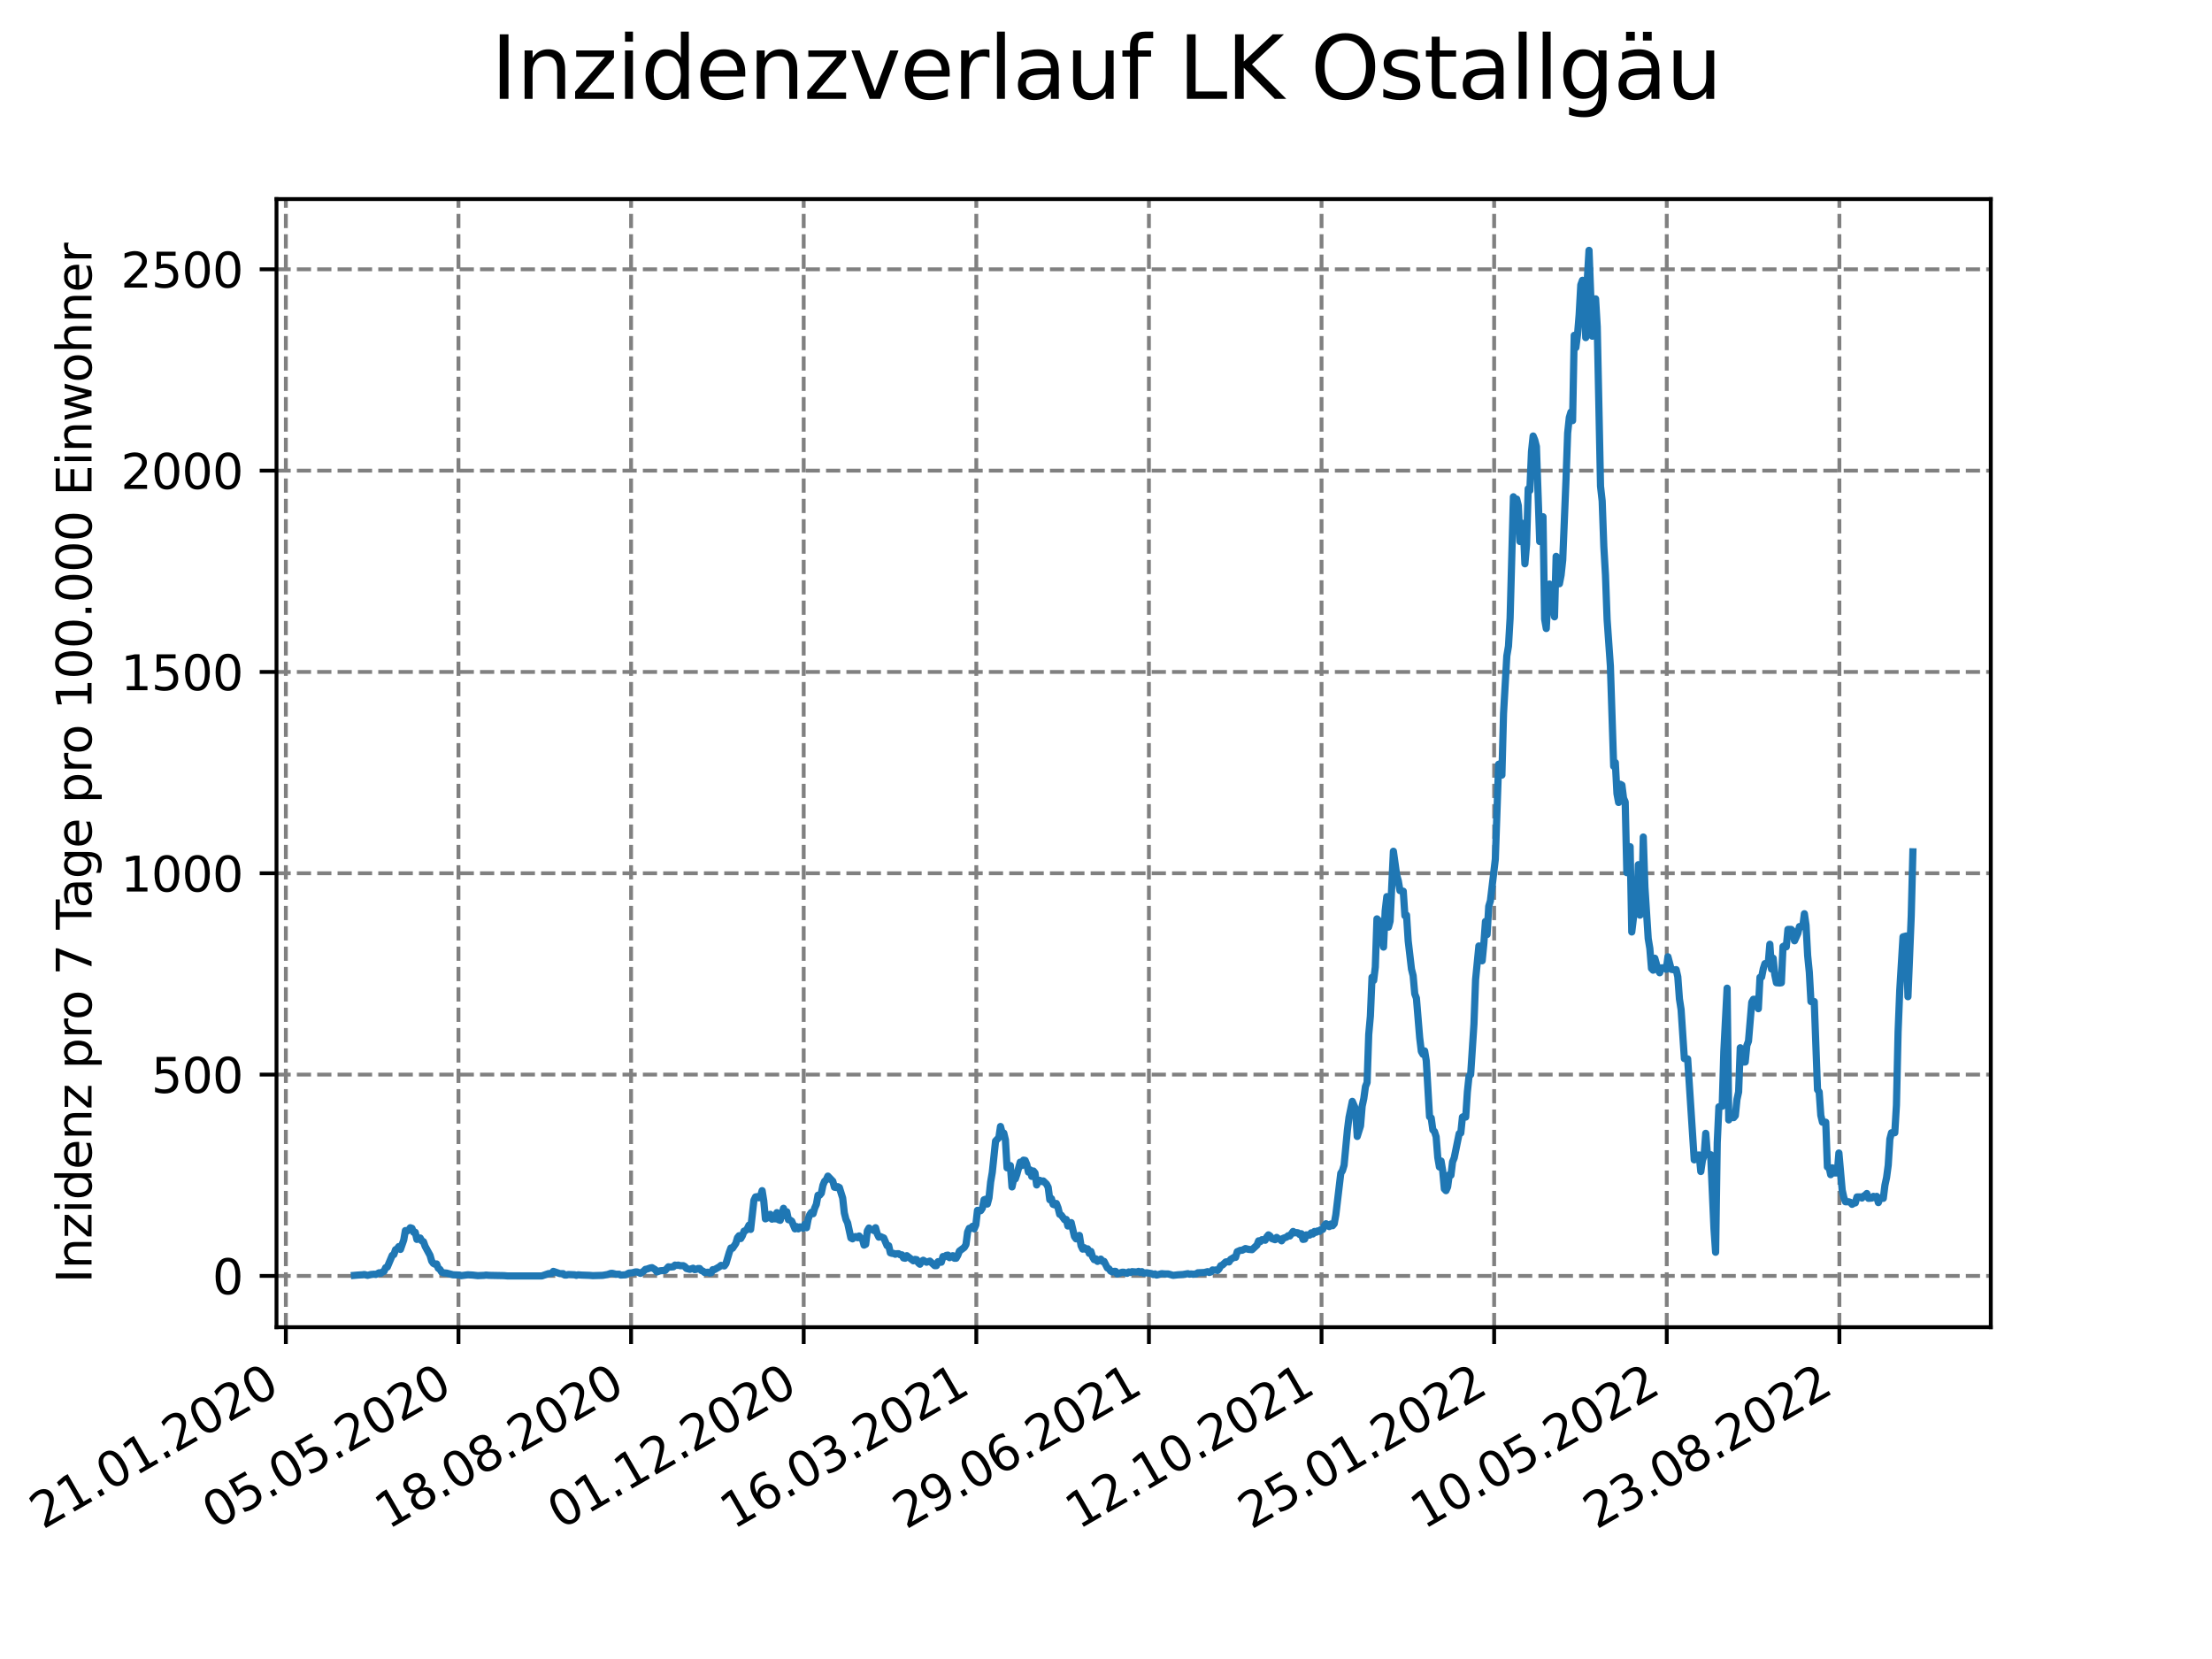 <?xml version="1.0" encoding="utf-8" standalone="no"?>
<!DOCTYPE svg PUBLIC "-//W3C//DTD SVG 1.1//EN"
  "http://www.w3.org/Graphics/SVG/1.1/DTD/svg11.dtd">
<svg xmlns:xlink="http://www.w3.org/1999/xlink" width="460.8pt" height="345.6pt" viewBox="0 0 460.8 345.6" xmlns="http://www.w3.org/2000/svg" version="1.1">
 <defs>
  <style type="text/css">*{stroke-linejoin: round; stroke-linecap: butt}</style>
 </defs>
 <g id="figure_1">
  <g id="patch_1">
   <path d="M 0 345.6 
L 460.8 345.6 
L 460.8 0 
L 0 0 
z
" style="fill: #ffffff"/>
  </g>
  <g id="axes_1">
   <g id="patch_2">
    <path d="M 57.6 276.48 
L 414.72 276.48 
L 414.72 41.472 
L 57.6 41.472 
z
" style="fill: #ffffff"/>
   </g>
   <g id="matplotlib.axis_1">
    <g id="xtick_1">
     <g id="line2d_1">
      <path d="M 59.549 276.48 
L 59.549 41.472 
" clip-path="url(#p306c3e7bda)" style="fill: none; stroke-dasharray: 2.96,1.28; stroke-dashoffset: 0; stroke: #808080; stroke-width: 0.8"/>
     </g>
     <g id="line2d_2">
      <defs>
       <path id="m7ad212cfad" d="M 0 0 
L 0 3.5 
" style="stroke: #000000; stroke-width: 0.8"/>
      </defs>
      <g>
       <use xlink:href="#m7ad212cfad" x="59.549" y="276.48" style="stroke: #000000; stroke-width: 0.8"/>
      </g>
     </g>
     <g id="text_1">
      <!-- 21.01.2020 -->
      <g transform="translate(8.924 318.689) rotate(-30) scale(0.1 -0.1)">
       <defs>
        <path id="DejaVuSans-32" d="M 1228 531 
L 3431 531 
L 3431 0 
L 469 0 
L 469 531 
Q 828 903 1448 1529 
Q 2069 2156 2228 2338 
Q 2531 2678 2651 2914 
Q 2772 3150 2772 3378 
Q 2772 3750 2511 3984 
Q 2250 4219 1831 4219 
Q 1534 4219 1204 4116 
Q 875 4013 500 3803 
L 500 4441 
Q 881 4594 1212 4672 
Q 1544 4750 1819 4750 
Q 2544 4750 2975 4387 
Q 3406 4025 3406 3419 
Q 3406 3131 3298 2873 
Q 3191 2616 2906 2266 
Q 2828 2175 2409 1742 
Q 1991 1309 1228 531 
z
" transform="scale(0.016)"/>
        <path id="DejaVuSans-31" d="M 794 531 
L 1825 531 
L 1825 4091 
L 703 3866 
L 703 4441 
L 1819 4666 
L 2450 4666 
L 2450 531 
L 3481 531 
L 3481 0 
L 794 0 
L 794 531 
z
" transform="scale(0.016)"/>
        <path id="DejaVuSans-2e" d="M 684 794 
L 1344 794 
L 1344 0 
L 684 0 
L 684 794 
z
" transform="scale(0.016)"/>
        <path id="DejaVuSans-30" d="M 2034 4250 
Q 1547 4250 1301 3770 
Q 1056 3291 1056 2328 
Q 1056 1369 1301 889 
Q 1547 409 2034 409 
Q 2525 409 2770 889 
Q 3016 1369 3016 2328 
Q 3016 3291 2770 3770 
Q 2525 4250 2034 4250 
z
M 2034 4750 
Q 2819 4750 3233 4129 
Q 3647 3509 3647 2328 
Q 3647 1150 3233 529 
Q 2819 -91 2034 -91 
Q 1250 -91 836 529 
Q 422 1150 422 2328 
Q 422 3509 836 4129 
Q 1250 4750 2034 4750 
z
" transform="scale(0.016)"/>
       </defs>
       <use xlink:href="#DejaVuSans-32"/>
       <use xlink:href="#DejaVuSans-31" x="63.623"/>
       <use xlink:href="#DejaVuSans-2e" x="127.246"/>
       <use xlink:href="#DejaVuSans-30" x="159.033"/>
       <use xlink:href="#DejaVuSans-31" x="222.656"/>
       <use xlink:href="#DejaVuSans-2e" x="286.279"/>
       <use xlink:href="#DejaVuSans-32" x="318.066"/>
       <use xlink:href="#DejaVuSans-30" x="381.689"/>
       <use xlink:href="#DejaVuSans-32" x="445.312"/>
       <use xlink:href="#DejaVuSans-30" x="508.936"/>
      </g>
     </g>
    </g>
    <g id="xtick_2">
     <g id="line2d_3">
      <path d="M 95.508 276.48 
L 95.508 41.472 
" clip-path="url(#p306c3e7bda)" style="fill: none; stroke-dasharray: 2.96,1.28; stroke-dashoffset: 0; stroke: #808080; stroke-width: 0.8"/>
     </g>
     <g id="line2d_4">
      <g>
       <use xlink:href="#m7ad212cfad" x="95.508" y="276.48" style="stroke: #000000; stroke-width: 0.8"/>
      </g>
     </g>
     <g id="text_2">
      <!-- 05.05.2020 -->
      <g transform="translate(44.883 318.689) rotate(-30) scale(0.1 -0.1)">
       <defs>
        <path id="DejaVuSans-35" d="M 691 4666 
L 3169 4666 
L 3169 4134 
L 1269 4134 
L 1269 2991 
Q 1406 3038 1543 3061 
Q 1681 3084 1819 3084 
Q 2600 3084 3056 2656 
Q 3513 2228 3513 1497 
Q 3513 744 3044 326 
Q 2575 -91 1722 -91 
Q 1428 -91 1123 -41 
Q 819 9 494 109 
L 494 744 
Q 775 591 1075 516 
Q 1375 441 1709 441 
Q 2250 441 2565 725 
Q 2881 1009 2881 1497 
Q 2881 1984 2565 2268 
Q 2250 2553 1709 2553 
Q 1456 2553 1204 2497 
Q 953 2441 691 2322 
L 691 4666 
z
" transform="scale(0.016)"/>
       </defs>
       <use xlink:href="#DejaVuSans-30"/>
       <use xlink:href="#DejaVuSans-35" x="63.623"/>
       <use xlink:href="#DejaVuSans-2e" x="127.246"/>
       <use xlink:href="#DejaVuSans-30" x="159.033"/>
       <use xlink:href="#DejaVuSans-35" x="222.656"/>
       <use xlink:href="#DejaVuSans-2e" x="286.279"/>
       <use xlink:href="#DejaVuSans-32" x="318.066"/>
       <use xlink:href="#DejaVuSans-30" x="381.689"/>
       <use xlink:href="#DejaVuSans-32" x="445.312"/>
       <use xlink:href="#DejaVuSans-30" x="508.936"/>
      </g>
     </g>
    </g>
    <g id="xtick_3">
     <g id="line2d_5">
      <path d="M 131.466 276.48 
L 131.466 41.472 
" clip-path="url(#p306c3e7bda)" style="fill: none; stroke-dasharray: 2.96,1.28; stroke-dashoffset: 0; stroke: #808080; stroke-width: 0.8"/>
     </g>
     <g id="line2d_6">
      <g>
       <use xlink:href="#m7ad212cfad" x="131.466" y="276.48" style="stroke: #000000; stroke-width: 0.8"/>
      </g>
     </g>
     <g id="text_3">
      <!-- 18.08.2020 -->
      <g transform="translate(80.841 318.689) rotate(-30) scale(0.1 -0.1)">
       <defs>
        <path id="DejaVuSans-38" d="M 2034 2216 
Q 1584 2216 1326 1975 
Q 1069 1734 1069 1313 
Q 1069 891 1326 650 
Q 1584 409 2034 409 
Q 2484 409 2743 651 
Q 3003 894 3003 1313 
Q 3003 1734 2745 1975 
Q 2488 2216 2034 2216 
z
M 1403 2484 
Q 997 2584 770 2862 
Q 544 3141 544 3541 
Q 544 4100 942 4425 
Q 1341 4750 2034 4750 
Q 2731 4750 3128 4425 
Q 3525 4100 3525 3541 
Q 3525 3141 3298 2862 
Q 3072 2584 2669 2484 
Q 3125 2378 3379 2068 
Q 3634 1759 3634 1313 
Q 3634 634 3220 271 
Q 2806 -91 2034 -91 
Q 1263 -91 848 271 
Q 434 634 434 1313 
Q 434 1759 690 2068 
Q 947 2378 1403 2484 
z
M 1172 3481 
Q 1172 3119 1398 2916 
Q 1625 2713 2034 2713 
Q 2441 2713 2670 2916 
Q 2900 3119 2900 3481 
Q 2900 3844 2670 4047 
Q 2441 4250 2034 4250 
Q 1625 4250 1398 4047 
Q 1172 3844 1172 3481 
z
" transform="scale(0.016)"/>
       </defs>
       <use xlink:href="#DejaVuSans-31"/>
       <use xlink:href="#DejaVuSans-38" x="63.623"/>
       <use xlink:href="#DejaVuSans-2e" x="127.246"/>
       <use xlink:href="#DejaVuSans-30" x="159.033"/>
       <use xlink:href="#DejaVuSans-38" x="222.656"/>
       <use xlink:href="#DejaVuSans-2e" x="286.279"/>
       <use xlink:href="#DejaVuSans-32" x="318.066"/>
       <use xlink:href="#DejaVuSans-30" x="381.689"/>
       <use xlink:href="#DejaVuSans-32" x="445.312"/>
       <use xlink:href="#DejaVuSans-30" x="508.936"/>
      </g>
     </g>
    </g>
    <g id="xtick_4">
     <g id="line2d_7">
      <path d="M 167.425 276.48 
L 167.425 41.472 
" clip-path="url(#p306c3e7bda)" style="fill: none; stroke-dasharray: 2.96,1.28; stroke-dashoffset: 0; stroke: #808080; stroke-width: 0.8"/>
     </g>
     <g id="line2d_8">
      <g>
       <use xlink:href="#m7ad212cfad" x="167.425" y="276.48" style="stroke: #000000; stroke-width: 0.8"/>
      </g>
     </g>
     <g id="text_4">
      <!-- 01.12.2020 -->
      <g transform="translate(116.8 318.689) rotate(-30) scale(0.1 -0.1)">
       <use xlink:href="#DejaVuSans-30"/>
       <use xlink:href="#DejaVuSans-31" x="63.623"/>
       <use xlink:href="#DejaVuSans-2e" x="127.246"/>
       <use xlink:href="#DejaVuSans-31" x="159.033"/>
       <use xlink:href="#DejaVuSans-32" x="222.656"/>
       <use xlink:href="#DejaVuSans-2e" x="286.279"/>
       <use xlink:href="#DejaVuSans-32" x="318.066"/>
       <use xlink:href="#DejaVuSans-30" x="381.689"/>
       <use xlink:href="#DejaVuSans-32" x="445.312"/>
       <use xlink:href="#DejaVuSans-30" x="508.936"/>
      </g>
     </g>
    </g>
    <g id="xtick_5">
     <g id="line2d_9">
      <path d="M 203.383 276.48 
L 203.383 41.472 
" clip-path="url(#p306c3e7bda)" style="fill: none; stroke-dasharray: 2.96,1.28; stroke-dashoffset: 0; stroke: #808080; stroke-width: 0.8"/>
     </g>
     <g id="line2d_10">
      <g>
       <use xlink:href="#m7ad212cfad" x="203.383" y="276.48" style="stroke: #000000; stroke-width: 0.8"/>
      </g>
     </g>
     <g id="text_5">
      <!-- 16.03.2021 -->
      <g transform="translate(152.758 318.689) rotate(-30) scale(0.1 -0.1)">
       <defs>
        <path id="DejaVuSans-36" d="M 2113 2584 
Q 1688 2584 1439 2293 
Q 1191 2003 1191 1497 
Q 1191 994 1439 701 
Q 1688 409 2113 409 
Q 2538 409 2786 701 
Q 3034 994 3034 1497 
Q 3034 2003 2786 2293 
Q 2538 2584 2113 2584 
z
M 3366 4563 
L 3366 3988 
Q 3128 4100 2886 4159 
Q 2644 4219 2406 4219 
Q 1781 4219 1451 3797 
Q 1122 3375 1075 2522 
Q 1259 2794 1537 2939 
Q 1816 3084 2150 3084 
Q 2853 3084 3261 2657 
Q 3669 2231 3669 1497 
Q 3669 778 3244 343 
Q 2819 -91 2113 -91 
Q 1303 -91 875 529 
Q 447 1150 447 2328 
Q 447 3434 972 4092 
Q 1497 4750 2381 4750 
Q 2619 4750 2861 4703 
Q 3103 4656 3366 4563 
z
" transform="scale(0.016)"/>
        <path id="DejaVuSans-33" d="M 2597 2516 
Q 3050 2419 3304 2112 
Q 3559 1806 3559 1356 
Q 3559 666 3084 287 
Q 2609 -91 1734 -91 
Q 1441 -91 1130 -33 
Q 819 25 488 141 
L 488 750 
Q 750 597 1062 519 
Q 1375 441 1716 441 
Q 2309 441 2620 675 
Q 2931 909 2931 1356 
Q 2931 1769 2642 2001 
Q 2353 2234 1838 2234 
L 1294 2234 
L 1294 2753 
L 1863 2753 
Q 2328 2753 2575 2939 
Q 2822 3125 2822 3475 
Q 2822 3834 2567 4026 
Q 2313 4219 1838 4219 
Q 1578 4219 1281 4162 
Q 984 4106 628 3988 
L 628 4550 
Q 988 4650 1302 4700 
Q 1616 4750 1894 4750 
Q 2613 4750 3031 4423 
Q 3450 4097 3450 3541 
Q 3450 3153 3228 2886 
Q 3006 2619 2597 2516 
z
" transform="scale(0.016)"/>
       </defs>
       <use xlink:href="#DejaVuSans-31"/>
       <use xlink:href="#DejaVuSans-36" x="63.623"/>
       <use xlink:href="#DejaVuSans-2e" x="127.246"/>
       <use xlink:href="#DejaVuSans-30" x="159.033"/>
       <use xlink:href="#DejaVuSans-33" x="222.656"/>
       <use xlink:href="#DejaVuSans-2e" x="286.279"/>
       <use xlink:href="#DejaVuSans-32" x="318.066"/>
       <use xlink:href="#DejaVuSans-30" x="381.689"/>
       <use xlink:href="#DejaVuSans-32" x="445.312"/>
       <use xlink:href="#DejaVuSans-31" x="508.936"/>
      </g>
     </g>
    </g>
    <g id="xtick_6">
     <g id="line2d_11">
      <path d="M 239.342 276.48 
L 239.342 41.472 
" clip-path="url(#p306c3e7bda)" style="fill: none; stroke-dasharray: 2.96,1.28; stroke-dashoffset: 0; stroke: #808080; stroke-width: 0.8"/>
     </g>
     <g id="line2d_12">
      <g>
       <use xlink:href="#m7ad212cfad" x="239.342" y="276.48" style="stroke: #000000; stroke-width: 0.8"/>
      </g>
     </g>
     <g id="text_6">
      <!-- 29.06.2021 -->
      <g transform="translate(188.717 318.689) rotate(-30) scale(0.1 -0.1)">
       <defs>
        <path id="DejaVuSans-39" d="M 703 97 
L 703 672 
Q 941 559 1184 500 
Q 1428 441 1663 441 
Q 2288 441 2617 861 
Q 2947 1281 2994 2138 
Q 2813 1869 2534 1725 
Q 2256 1581 1919 1581 
Q 1219 1581 811 2004 
Q 403 2428 403 3163 
Q 403 3881 828 4315 
Q 1253 4750 1959 4750 
Q 2769 4750 3195 4129 
Q 3622 3509 3622 2328 
Q 3622 1225 3098 567 
Q 2575 -91 1691 -91 
Q 1453 -91 1209 -44 
Q 966 3 703 97 
z
M 1959 2075 
Q 2384 2075 2632 2365 
Q 2881 2656 2881 3163 
Q 2881 3666 2632 3958 
Q 2384 4250 1959 4250 
Q 1534 4250 1286 3958 
Q 1038 3666 1038 3163 
Q 1038 2656 1286 2365 
Q 1534 2075 1959 2075 
z
" transform="scale(0.016)"/>
       </defs>
       <use xlink:href="#DejaVuSans-32"/>
       <use xlink:href="#DejaVuSans-39" x="63.623"/>
       <use xlink:href="#DejaVuSans-2e" x="127.246"/>
       <use xlink:href="#DejaVuSans-30" x="159.033"/>
       <use xlink:href="#DejaVuSans-36" x="222.656"/>
       <use xlink:href="#DejaVuSans-2e" x="286.279"/>
       <use xlink:href="#DejaVuSans-32" x="318.066"/>
       <use xlink:href="#DejaVuSans-30" x="381.689"/>
       <use xlink:href="#DejaVuSans-32" x="445.312"/>
       <use xlink:href="#DejaVuSans-31" x="508.936"/>
      </g>
     </g>
    </g>
    <g id="xtick_7">
     <g id="line2d_13">
      <path d="M 275.301 276.48 
L 275.301 41.472 
" clip-path="url(#p306c3e7bda)" style="fill: none; stroke-dasharray: 2.96,1.28; stroke-dashoffset: 0; stroke: #808080; stroke-width: 0.8"/>
     </g>
     <g id="line2d_14">
      <g>
       <use xlink:href="#m7ad212cfad" x="275.301" y="276.48" style="stroke: #000000; stroke-width: 0.8"/>
      </g>
     </g>
     <g id="text_7">
      <!-- 12.10.2021 -->
      <g transform="translate(224.675 318.689) rotate(-30) scale(0.1 -0.1)">
       <use xlink:href="#DejaVuSans-31"/>
       <use xlink:href="#DejaVuSans-32" x="63.623"/>
       <use xlink:href="#DejaVuSans-2e" x="127.246"/>
       <use xlink:href="#DejaVuSans-31" x="159.033"/>
       <use xlink:href="#DejaVuSans-30" x="222.656"/>
       <use xlink:href="#DejaVuSans-2e" x="286.279"/>
       <use xlink:href="#DejaVuSans-32" x="318.066"/>
       <use xlink:href="#DejaVuSans-30" x="381.689"/>
       <use xlink:href="#DejaVuSans-32" x="445.312"/>
       <use xlink:href="#DejaVuSans-31" x="508.936"/>
      </g>
     </g>
    </g>
    <g id="xtick_8">
     <g id="line2d_15">
      <path d="M 311.259 276.48 
L 311.259 41.472 
" clip-path="url(#p306c3e7bda)" style="fill: none; stroke-dasharray: 2.96,1.28; stroke-dashoffset: 0; stroke: #808080; stroke-width: 0.8"/>
     </g>
     <g id="line2d_16">
      <g>
       <use xlink:href="#m7ad212cfad" x="311.259" y="276.48" style="stroke: #000000; stroke-width: 0.8"/>
      </g>
     </g>
     <g id="text_8">
      <!-- 25.01.2022 -->
      <g transform="translate(260.634 318.689) rotate(-30) scale(0.1 -0.1)">
       <use xlink:href="#DejaVuSans-32"/>
       <use xlink:href="#DejaVuSans-35" x="63.623"/>
       <use xlink:href="#DejaVuSans-2e" x="127.246"/>
       <use xlink:href="#DejaVuSans-30" x="159.033"/>
       <use xlink:href="#DejaVuSans-31" x="222.656"/>
       <use xlink:href="#DejaVuSans-2e" x="286.279"/>
       <use xlink:href="#DejaVuSans-32" x="318.066"/>
       <use xlink:href="#DejaVuSans-30" x="381.689"/>
       <use xlink:href="#DejaVuSans-32" x="445.312"/>
       <use xlink:href="#DejaVuSans-32" x="508.936"/>
      </g>
     </g>
    </g>
    <g id="xtick_9">
     <g id="line2d_17">
      <path d="M 347.218 276.48 
L 347.218 41.472 
" clip-path="url(#p306c3e7bda)" style="fill: none; stroke-dasharray: 2.96,1.28; stroke-dashoffset: 0; stroke: #808080; stroke-width: 0.8"/>
     </g>
     <g id="line2d_18">
      <g>
       <use xlink:href="#m7ad212cfad" x="347.218" y="276.48" style="stroke: #000000; stroke-width: 0.8"/>
      </g>
     </g>
     <g id="text_9">
      <!-- 10.05.2022 -->
      <g transform="translate(296.593 318.689) rotate(-30) scale(0.1 -0.1)">
       <use xlink:href="#DejaVuSans-31"/>
       <use xlink:href="#DejaVuSans-30" x="63.623"/>
       <use xlink:href="#DejaVuSans-2e" x="127.246"/>
       <use xlink:href="#DejaVuSans-30" x="159.033"/>
       <use xlink:href="#DejaVuSans-35" x="222.656"/>
       <use xlink:href="#DejaVuSans-2e" x="286.279"/>
       <use xlink:href="#DejaVuSans-32" x="318.066"/>
       <use xlink:href="#DejaVuSans-30" x="381.689"/>
       <use xlink:href="#DejaVuSans-32" x="445.312"/>
       <use xlink:href="#DejaVuSans-32" x="508.936"/>
      </g>
     </g>
    </g>
    <g id="xtick_10">
     <g id="line2d_19">
      <path d="M 383.176 276.48 
L 383.176 41.472 
" clip-path="url(#p306c3e7bda)" style="fill: none; stroke-dasharray: 2.96,1.28; stroke-dashoffset: 0; stroke: #808080; stroke-width: 0.8"/>
     </g>
     <g id="line2d_20">
      <g>
       <use xlink:href="#m7ad212cfad" x="383.176" y="276.48" style="stroke: #000000; stroke-width: 0.8"/>
      </g>
     </g>
     <g id="text_10">
      <!-- 23.08.2022 -->
      <g transform="translate(332.551 318.689) rotate(-30) scale(0.1 -0.1)">
       <use xlink:href="#DejaVuSans-32"/>
       <use xlink:href="#DejaVuSans-33" x="63.623"/>
       <use xlink:href="#DejaVuSans-2e" x="127.246"/>
       <use xlink:href="#DejaVuSans-30" x="159.033"/>
       <use xlink:href="#DejaVuSans-38" x="222.656"/>
       <use xlink:href="#DejaVuSans-2e" x="286.279"/>
       <use xlink:href="#DejaVuSans-32" x="318.066"/>
       <use xlink:href="#DejaVuSans-30" x="381.689"/>
       <use xlink:href="#DejaVuSans-32" x="445.312"/>
       <use xlink:href="#DejaVuSans-32" x="508.936"/>
      </g>
     </g>
    </g>
   </g>
   <g id="matplotlib.axis_2">
    <g id="ytick_1">
     <g id="line2d_21">
      <path d="M 57.6 265.798 
L 414.72 265.798 
" clip-path="url(#p306c3e7bda)" style="fill: none; stroke-dasharray: 2.96,1.28; stroke-dashoffset: 0; stroke: #808080; stroke-width: 0.8"/>
     </g>
     <g id="line2d_22">
      <defs>
       <path id="m685906ab6e" d="M 0 0 
L -3.5 0 
" style="stroke: #000000; stroke-width: 0.8"/>
      </defs>
      <g>
       <use xlink:href="#m685906ab6e" x="57.6" y="265.798" style="stroke: #000000; stroke-width: 0.8"/>
      </g>
     </g>
     <g id="text_11">
      <!-- 0 -->
      <g transform="translate(44.237 269.597) scale(0.1 -0.1)">
       <use xlink:href="#DejaVuSans-30"/>
      </g>
     </g>
    </g>
    <g id="ytick_2">
     <g id="line2d_23">
      <path d="M 57.6 223.859 
L 414.72 223.859 
" clip-path="url(#p306c3e7bda)" style="fill: none; stroke-dasharray: 2.96,1.28; stroke-dashoffset: 0; stroke: #808080; stroke-width: 0.8"/>
     </g>
     <g id="line2d_24">
      <g>
       <use xlink:href="#m685906ab6e" x="57.6" y="223.859" style="stroke: #000000; stroke-width: 0.8"/>
      </g>
     </g>
     <g id="text_12">
      <!-- 500 -->
      <g transform="translate(31.512 227.658) scale(0.1 -0.1)">
       <use xlink:href="#DejaVuSans-35"/>
       <use xlink:href="#DejaVuSans-30" x="63.623"/>
       <use xlink:href="#DejaVuSans-30" x="127.246"/>
      </g>
     </g>
    </g>
    <g id="ytick_3">
     <g id="line2d_25">
      <path d="M 57.6 181.92 
L 414.72 181.92 
" clip-path="url(#p306c3e7bda)" style="fill: none; stroke-dasharray: 2.96,1.28; stroke-dashoffset: 0; stroke: #808080; stroke-width: 0.8"/>
     </g>
     <g id="line2d_26">
      <g>
       <use xlink:href="#m685906ab6e" x="57.6" y="181.92" style="stroke: #000000; stroke-width: 0.8"/>
      </g>
     </g>
     <g id="text_13">
      <!-- 1000 -->
      <g transform="translate(25.15 185.719) scale(0.1 -0.1)">
       <use xlink:href="#DejaVuSans-31"/>
       <use xlink:href="#DejaVuSans-30" x="63.623"/>
       <use xlink:href="#DejaVuSans-30" x="127.246"/>
       <use xlink:href="#DejaVuSans-30" x="190.869"/>
      </g>
     </g>
    </g>
    <g id="ytick_4">
     <g id="line2d_27">
      <path d="M 57.6 139.98 
L 414.72 139.98 
" clip-path="url(#p306c3e7bda)" style="fill: none; stroke-dasharray: 2.96,1.28; stroke-dashoffset: 0; stroke: #808080; stroke-width: 0.8"/>
     </g>
     <g id="line2d_28">
      <g>
       <use xlink:href="#m685906ab6e" x="57.6" y="139.98" style="stroke: #000000; stroke-width: 0.8"/>
      </g>
     </g>
     <g id="text_14">
      <!-- 1500 -->
      <g transform="translate(25.15 143.78) scale(0.1 -0.1)">
       <use xlink:href="#DejaVuSans-31"/>
       <use xlink:href="#DejaVuSans-35" x="63.623"/>
       <use xlink:href="#DejaVuSans-30" x="127.246"/>
       <use xlink:href="#DejaVuSans-30" x="190.869"/>
      </g>
     </g>
    </g>
    <g id="ytick_5">
     <g id="line2d_29">
      <path d="M 57.6 98.041 
L 414.72 98.041 
" clip-path="url(#p306c3e7bda)" style="fill: none; stroke-dasharray: 2.96,1.28; stroke-dashoffset: 0; stroke: #808080; stroke-width: 0.8"/>
     </g>
     <g id="line2d_30">
      <g>
       <use xlink:href="#m685906ab6e" x="57.6" y="98.041" style="stroke: #000000; stroke-width: 0.8"/>
      </g>
     </g>
     <g id="text_15">
      <!-- 2000 -->
      <g transform="translate(25.15 101.84) scale(0.1 -0.1)">
       <use xlink:href="#DejaVuSans-32"/>
       <use xlink:href="#DejaVuSans-30" x="63.623"/>
       <use xlink:href="#DejaVuSans-30" x="127.246"/>
       <use xlink:href="#DejaVuSans-30" x="190.869"/>
      </g>
     </g>
    </g>
    <g id="ytick_6">
     <g id="line2d_31">
      <path d="M 57.6 56.102 
L 414.72 56.102 
" clip-path="url(#p306c3e7bda)" style="fill: none; stroke-dasharray: 2.96,1.28; stroke-dashoffset: 0; stroke: #808080; stroke-width: 0.8"/>
     </g>
     <g id="line2d_32">
      <g>
       <use xlink:href="#m685906ab6e" x="57.6" y="56.102" style="stroke: #000000; stroke-width: 0.8"/>
      </g>
     </g>
     <g id="text_16">
      <!-- 2500 -->
      <g transform="translate(25.15 59.901) scale(0.1 -0.1)">
       <use xlink:href="#DejaVuSans-32"/>
       <use xlink:href="#DejaVuSans-35" x="63.623"/>
       <use xlink:href="#DejaVuSans-30" x="127.246"/>
       <use xlink:href="#DejaVuSans-30" x="190.869"/>
      </g>
     </g>
    </g>
    <g id="text_17">
     <!-- Inzidenz pro 7 Tage pro 100.000 Einwohner -->
     <g transform="translate(19.07 267.301) rotate(-90) scale(0.1 -0.1)">
      <defs>
       <path id="DejaVuSans-49" d="M 628 4666 
L 1259 4666 
L 1259 0 
L 628 0 
L 628 4666 
z
" transform="scale(0.016)"/>
       <path id="DejaVuSans-6e" d="M 3513 2113 
L 3513 0 
L 2938 0 
L 2938 2094 
Q 2938 2591 2744 2837 
Q 2550 3084 2163 3084 
Q 1697 3084 1428 2787 
Q 1159 2491 1159 1978 
L 1159 0 
L 581 0 
L 581 3500 
L 1159 3500 
L 1159 2956 
Q 1366 3272 1645 3428 
Q 1925 3584 2291 3584 
Q 2894 3584 3203 3211 
Q 3513 2838 3513 2113 
z
" transform="scale(0.016)"/>
       <path id="DejaVuSans-7a" d="M 353 3500 
L 3084 3500 
L 3084 2975 
L 922 459 
L 3084 459 
L 3084 0 
L 275 0 
L 275 525 
L 2438 3041 
L 353 3041 
L 353 3500 
z
" transform="scale(0.016)"/>
       <path id="DejaVuSans-69" d="M 603 3500 
L 1178 3500 
L 1178 0 
L 603 0 
L 603 3500 
z
M 603 4863 
L 1178 4863 
L 1178 4134 
L 603 4134 
L 603 4863 
z
" transform="scale(0.016)"/>
       <path id="DejaVuSans-64" d="M 2906 2969 
L 2906 4863 
L 3481 4863 
L 3481 0 
L 2906 0 
L 2906 525 
Q 2725 213 2448 61 
Q 2172 -91 1784 -91 
Q 1150 -91 751 415 
Q 353 922 353 1747 
Q 353 2572 751 3078 
Q 1150 3584 1784 3584 
Q 2172 3584 2448 3432 
Q 2725 3281 2906 2969 
z
M 947 1747 
Q 947 1113 1208 752 
Q 1469 391 1925 391 
Q 2381 391 2643 752 
Q 2906 1113 2906 1747 
Q 2906 2381 2643 2742 
Q 2381 3103 1925 3103 
Q 1469 3103 1208 2742 
Q 947 2381 947 1747 
z
" transform="scale(0.016)"/>
       <path id="DejaVuSans-65" d="M 3597 1894 
L 3597 1613 
L 953 1613 
Q 991 1019 1311 708 
Q 1631 397 2203 397 
Q 2534 397 2845 478 
Q 3156 559 3463 722 
L 3463 178 
Q 3153 47 2828 -22 
Q 2503 -91 2169 -91 
Q 1331 -91 842 396 
Q 353 884 353 1716 
Q 353 2575 817 3079 
Q 1281 3584 2069 3584 
Q 2775 3584 3186 3129 
Q 3597 2675 3597 1894 
z
M 3022 2063 
Q 3016 2534 2758 2815 
Q 2500 3097 2075 3097 
Q 1594 3097 1305 2825 
Q 1016 2553 972 2059 
L 3022 2063 
z
" transform="scale(0.016)"/>
       <path id="DejaVuSans-20" transform="scale(0.016)"/>
       <path id="DejaVuSans-70" d="M 1159 525 
L 1159 -1331 
L 581 -1331 
L 581 3500 
L 1159 3500 
L 1159 2969 
Q 1341 3281 1617 3432 
Q 1894 3584 2278 3584 
Q 2916 3584 3314 3078 
Q 3713 2572 3713 1747 
Q 3713 922 3314 415 
Q 2916 -91 2278 -91 
Q 1894 -91 1617 61 
Q 1341 213 1159 525 
z
M 3116 1747 
Q 3116 2381 2855 2742 
Q 2594 3103 2138 3103 
Q 1681 3103 1420 2742 
Q 1159 2381 1159 1747 
Q 1159 1113 1420 752 
Q 1681 391 2138 391 
Q 2594 391 2855 752 
Q 3116 1113 3116 1747 
z
" transform="scale(0.016)"/>
       <path id="DejaVuSans-72" d="M 2631 2963 
Q 2534 3019 2420 3045 
Q 2306 3072 2169 3072 
Q 1681 3072 1420 2755 
Q 1159 2438 1159 1844 
L 1159 0 
L 581 0 
L 581 3500 
L 1159 3500 
L 1159 2956 
Q 1341 3275 1631 3429 
Q 1922 3584 2338 3584 
Q 2397 3584 2469 3576 
Q 2541 3569 2628 3553 
L 2631 2963 
z
" transform="scale(0.016)"/>
       <path id="DejaVuSans-6f" d="M 1959 3097 
Q 1497 3097 1228 2736 
Q 959 2375 959 1747 
Q 959 1119 1226 758 
Q 1494 397 1959 397 
Q 2419 397 2687 759 
Q 2956 1122 2956 1747 
Q 2956 2369 2687 2733 
Q 2419 3097 1959 3097 
z
M 1959 3584 
Q 2709 3584 3137 3096 
Q 3566 2609 3566 1747 
Q 3566 888 3137 398 
Q 2709 -91 1959 -91 
Q 1206 -91 779 398 
Q 353 888 353 1747 
Q 353 2609 779 3096 
Q 1206 3584 1959 3584 
z
" transform="scale(0.016)"/>
       <path id="DejaVuSans-37" d="M 525 4666 
L 3525 4666 
L 3525 4397 
L 1831 0 
L 1172 0 
L 2766 4134 
L 525 4134 
L 525 4666 
z
" transform="scale(0.016)"/>
       <path id="DejaVuSans-54" d="M -19 4666 
L 3928 4666 
L 3928 4134 
L 2272 4134 
L 2272 0 
L 1638 0 
L 1638 4134 
L -19 4134 
L -19 4666 
z
" transform="scale(0.016)"/>
       <path id="DejaVuSans-61" d="M 2194 1759 
Q 1497 1759 1228 1600 
Q 959 1441 959 1056 
Q 959 750 1161 570 
Q 1363 391 1709 391 
Q 2188 391 2477 730 
Q 2766 1069 2766 1631 
L 2766 1759 
L 2194 1759 
z
M 3341 1997 
L 3341 0 
L 2766 0 
L 2766 531 
Q 2569 213 2275 61 
Q 1981 -91 1556 -91 
Q 1019 -91 701 211 
Q 384 513 384 1019 
Q 384 1609 779 1909 
Q 1175 2209 1959 2209 
L 2766 2209 
L 2766 2266 
Q 2766 2663 2505 2880 
Q 2244 3097 1772 3097 
Q 1472 3097 1187 3025 
Q 903 2953 641 2809 
L 641 3341 
Q 956 3463 1253 3523 
Q 1550 3584 1831 3584 
Q 2591 3584 2966 3190 
Q 3341 2797 3341 1997 
z
" transform="scale(0.016)"/>
       <path id="DejaVuSans-67" d="M 2906 1791 
Q 2906 2416 2648 2759 
Q 2391 3103 1925 3103 
Q 1463 3103 1205 2759 
Q 947 2416 947 1791 
Q 947 1169 1205 825 
Q 1463 481 1925 481 
Q 2391 481 2648 825 
Q 2906 1169 2906 1791 
z
M 3481 434 
Q 3481 -459 3084 -895 
Q 2688 -1331 1869 -1331 
Q 1566 -1331 1297 -1286 
Q 1028 -1241 775 -1147 
L 775 -588 
Q 1028 -725 1275 -790 
Q 1522 -856 1778 -856 
Q 2344 -856 2625 -561 
Q 2906 -266 2906 331 
L 2906 616 
Q 2728 306 2450 153 
Q 2172 0 1784 0 
Q 1141 0 747 490 
Q 353 981 353 1791 
Q 353 2603 747 3093 
Q 1141 3584 1784 3584 
Q 2172 3584 2450 3431 
Q 2728 3278 2906 2969 
L 2906 3500 
L 3481 3500 
L 3481 434 
z
" transform="scale(0.016)"/>
       <path id="DejaVuSans-45" d="M 628 4666 
L 3578 4666 
L 3578 4134 
L 1259 4134 
L 1259 2753 
L 3481 2753 
L 3481 2222 
L 1259 2222 
L 1259 531 
L 3634 531 
L 3634 0 
L 628 0 
L 628 4666 
z
" transform="scale(0.016)"/>
       <path id="DejaVuSans-77" d="M 269 3500 
L 844 3500 
L 1563 769 
L 2278 3500 
L 2956 3500 
L 3675 769 
L 4391 3500 
L 4966 3500 
L 4050 0 
L 3372 0 
L 2619 2869 
L 1863 0 
L 1184 0 
L 269 3500 
z
" transform="scale(0.016)"/>
       <path id="DejaVuSans-68" d="M 3513 2113 
L 3513 0 
L 2938 0 
L 2938 2094 
Q 2938 2591 2744 2837 
Q 2550 3084 2163 3084 
Q 1697 3084 1428 2787 
Q 1159 2491 1159 1978 
L 1159 0 
L 581 0 
L 581 4863 
L 1159 4863 
L 1159 2956 
Q 1366 3272 1645 3428 
Q 1925 3584 2291 3584 
Q 2894 3584 3203 3211 
Q 3513 2838 3513 2113 
z
" transform="scale(0.016)"/>
      </defs>
      <use xlink:href="#DejaVuSans-49"/>
      <use xlink:href="#DejaVuSans-6e" x="29.492"/>
      <use xlink:href="#DejaVuSans-7a" x="92.871"/>
      <use xlink:href="#DejaVuSans-69" x="145.361"/>
      <use xlink:href="#DejaVuSans-64" x="173.145"/>
      <use xlink:href="#DejaVuSans-65" x="236.621"/>
      <use xlink:href="#DejaVuSans-6e" x="298.145"/>
      <use xlink:href="#DejaVuSans-7a" x="361.523"/>
      <use xlink:href="#DejaVuSans-20" x="414.014"/>
      <use xlink:href="#DejaVuSans-70" x="445.801"/>
      <use xlink:href="#DejaVuSans-72" x="509.277"/>
      <use xlink:href="#DejaVuSans-6f" x="548.141"/>
      <use xlink:href="#DejaVuSans-20" x="609.322"/>
      <use xlink:href="#DejaVuSans-37" x="641.109"/>
      <use xlink:href="#DejaVuSans-20" x="704.732"/>
      <use xlink:href="#DejaVuSans-54" x="736.52"/>
      <use xlink:href="#DejaVuSans-61" x="781.104"/>
      <use xlink:href="#DejaVuSans-67" x="842.383"/>
      <use xlink:href="#DejaVuSans-65" x="905.859"/>
      <use xlink:href="#DejaVuSans-20" x="967.383"/>
      <use xlink:href="#DejaVuSans-70" x="999.17"/>
      <use xlink:href="#DejaVuSans-72" x="1062.646"/>
      <use xlink:href="#DejaVuSans-6f" x="1101.51"/>
      <use xlink:href="#DejaVuSans-20" x="1162.691"/>
      <use xlink:href="#DejaVuSans-31" x="1194.479"/>
      <use xlink:href="#DejaVuSans-30" x="1258.102"/>
      <use xlink:href="#DejaVuSans-30" x="1321.725"/>
      <use xlink:href="#DejaVuSans-2e" x="1385.348"/>
      <use xlink:href="#DejaVuSans-30" x="1417.135"/>
      <use xlink:href="#DejaVuSans-30" x="1480.758"/>
      <use xlink:href="#DejaVuSans-30" x="1544.381"/>
      <use xlink:href="#DejaVuSans-20" x="1608.004"/>
      <use xlink:href="#DejaVuSans-45" x="1639.791"/>
      <use xlink:href="#DejaVuSans-69" x="1702.975"/>
      <use xlink:href="#DejaVuSans-6e" x="1730.758"/>
      <use xlink:href="#DejaVuSans-77" x="1794.137"/>
      <use xlink:href="#DejaVuSans-6f" x="1875.924"/>
      <use xlink:href="#DejaVuSans-68" x="1937.105"/>
      <use xlink:href="#DejaVuSans-6e" x="2000.484"/>
      <use xlink:href="#DejaVuSans-65" x="2063.863"/>
      <use xlink:href="#DejaVuSans-72" x="2125.387"/>
     </g>
    </g>
   </g>
   <g id="line2d_33">
    <path d="M 73.833 265.679 
L 74.518 265.62 
L 75.545 265.56 
L 75.888 265.501 
L 76.572 265.679 
L 77.257 265.501 
L 77.942 265.441 
L 78.285 265.501 
L 78.97 265.144 
L 79.312 265.263 
L 79.655 264.966 
L 79.997 264.847 
L 80.34 264.075 
L 80.682 263.956 
L 81.709 261.52 
L 82.052 261.342 
L 82.394 260.332 
L 82.737 260.154 
L 83.079 259.678 
L 83.422 260.273 
L 84.107 258.312 
L 84.449 256.351 
L 84.792 256.47 
L 85.134 256.233 
L 85.476 255.757 
L 85.819 255.876 
L 86.161 256.708 
L 86.504 256.708 
L 86.846 258.193 
L 87.531 257.896 
L 87.874 258.49 
L 88.216 258.668 
L 88.559 259.619 
L 89.586 261.52 
L 89.928 262.708 
L 90.271 263.184 
L 90.613 263.362 
L 90.956 263.303 
L 91.298 264.194 
L 91.641 264.431 
L 91.983 264.966 
L 92.326 265.144 
L 93.011 265.204 
L 93.696 265.382 
L 94.38 265.56 
L 95.75 265.62 
L 96.093 265.738 
L 97.463 265.56 
L 98.49 265.62 
L 99.517 265.738 
L 100.887 265.679 
L 101.23 265.62 
L 101.915 265.679 
L 104.997 265.738 
L 105.682 265.798 
L 112.873 265.798 
L 114.243 265.323 
L 114.928 265.263 
L 115.271 264.847 
L 116.641 265.323 
L 117.325 265.323 
L 117.668 265.62 
L 118.01 265.62 
L 118.353 265.501 
L 119.723 265.56 
L 120.065 265.679 
L 120.408 265.56 
L 121.093 265.62 
L 122.805 265.679 
L 123.49 265.738 
L 125.545 265.679 
L 126.572 265.501 
L 127.257 265.263 
L 127.599 265.263 
L 128.284 265.441 
L 128.969 265.441 
L 129.312 265.62 
L 130.339 265.56 
L 131.024 265.204 
L 131.709 265.144 
L 132.394 264.966 
L 132.736 264.966 
L 133.421 265.263 
L 134.106 264.788 
L 134.449 264.431 
L 134.791 264.372 
L 135.476 264.134 
L 135.818 264.075 
L 136.503 264.491 
L 136.846 264.966 
L 137.531 264.728 
L 138.216 264.669 
L 138.558 264.669 
L 139.243 263.897 
L 139.586 263.956 
L 140.27 263.897 
L 140.613 263.54 
L 140.955 263.6 
L 141.298 263.54 
L 141.64 263.659 
L 142.325 263.659 
L 142.668 263.837 
L 143.01 264.253 
L 143.695 264.431 
L 144.38 264.194 
L 144.722 264.491 
L 145.065 264.431 
L 145.407 264.253 
L 145.75 264.253 
L 146.092 264.669 
L 146.435 264.788 
L 146.777 265.085 
L 147.462 265.025 
L 147.805 265.204 
L 148.147 265.144 
L 148.49 264.491 
L 148.832 264.491 
L 149.859 263.897 
L 150.202 263.6 
L 150.887 263.718 
L 151.229 263.243 
L 151.914 260.926 
L 152.257 259.975 
L 152.599 260.035 
L 153.284 259.025 
L 153.627 257.837 
L 153.969 257.421 
L 154.311 258.015 
L 154.654 257.421 
L 154.996 256.47 
L 155.339 256.351 
L 155.681 255.936 
L 156.024 255.223 
L 156.366 256.114 
L 157.051 250.054 
L 157.394 249.341 
L 157.736 249.281 
L 158.079 249.519 
L 158.421 249.222 
L 158.763 248.034 
L 159.106 250.173 
L 159.448 253.916 
L 159.791 253.737 
L 160.133 253.084 
L 160.476 252.965 
L 160.818 253.975 
L 161.161 253.856 
L 161.503 253.916 
L 161.846 252.608 
L 162.188 254.094 
L 162.531 254.213 
L 163.215 251.717 
L 163.558 253.262 
L 163.9 252.43 
L 164.243 254.094 
L 164.585 254.153 
L 164.928 254.391 
L 165.613 255.995 
L 165.955 255.52 
L 166.298 255.995 
L 166.64 255.579 
L 166.983 255.638 
L 167.325 255.876 
L 167.667 255.044 
L 168.01 255.757 
L 168.352 253.975 
L 168.695 253.024 
L 169.037 252.549 
L 169.38 252.846 
L 169.722 251.658 
L 170.065 250.886 
L 170.407 248.984 
L 170.75 248.984 
L 171.092 248.568 
L 171.435 246.905 
L 171.777 246.073 
L 172.119 245.776 
L 172.462 245.004 
L 173.147 245.717 
L 173.489 246.073 
L 173.832 247.321 
L 174.174 247.38 
L 174.517 247.202 
L 174.859 247.38 
L 175.544 249.578 
L 175.887 252.668 
L 176.229 254.034 
L 176.572 254.747 
L 177.256 257.896 
L 177.599 258.074 
L 177.941 257.658 
L 178.284 257.599 
L 178.626 257.837 
L 178.969 257.48 
L 179.311 257.956 
L 179.654 258.074 
L 179.996 259.381 
L 180.339 259.203 
L 180.681 256.411 
L 181.024 255.817 
L 181.366 256.114 
L 181.708 256.173 
L 182.051 256.351 
L 182.393 255.757 
L 182.736 257.005 
L 183.078 257.718 
L 183.421 257.599 
L 184.106 257.896 
L 184.791 259.5 
L 185.133 259.5 
L 185.476 260.985 
L 185.818 261.104 
L 186.16 261.104 
L 186.503 261.283 
L 186.845 261.164 
L 187.188 261.164 
L 187.53 261.401 
L 187.873 261.401 
L 188.215 262.055 
L 188.558 262.114 
L 188.9 261.58 
L 190.27 262.649 
L 190.612 262.352 
L 190.955 262.411 
L 191.297 263.065 
L 191.64 263.362 
L 191.982 262.768 
L 192.325 262.53 
L 193.01 262.946 
L 193.695 262.708 
L 194.722 263.659 
L 195.064 263.659 
L 195.407 262.827 
L 195.749 262.946 
L 196.092 262.946 
L 196.434 261.758 
L 196.777 261.817 
L 197.119 261.52 
L 197.462 261.461 
L 197.804 261.995 
L 198.147 261.698 
L 198.489 261.58 
L 198.832 262.114 
L 199.174 262.114 
L 199.517 261.52 
L 199.859 260.629 
L 200.886 259.857 
L 201.229 259.263 
L 201.571 256.648 
L 201.914 255.876 
L 202.256 255.817 
L 202.599 255.46 
L 202.941 255.995 
L 203.284 255.163 
L 203.626 252.133 
L 203.969 252.311 
L 204.311 252.193 
L 204.653 251.658 
L 204.996 249.935 
L 205.338 249.816 
L 205.681 250.826 
L 206.023 249.519 
L 206.366 246.251 
L 206.708 244.231 
L 207.393 237.696 
L 208.078 236.983 
L 208.421 234.666 
L 208.763 235.973 
L 209.105 236.033 
L 209.448 237.459 
L 209.79 243.281 
L 210.133 243.221 
L 210.475 242.806 
L 210.818 247.261 
L 211.16 245.657 
L 211.503 245.598 
L 211.845 244.588 
L 212.53 242.093 
L 212.873 242.806 
L 213.215 241.677 
L 213.557 241.736 
L 213.9 242.568 
L 214.242 244.172 
L 214.585 243.697 
L 214.927 245.063 
L 215.27 243.934 
L 215.612 244.35 
L 215.955 246.846 
L 216.297 245.954 
L 216.64 245.895 
L 216.982 246.133 
L 217.325 246.014 
L 218.009 246.667 
L 218.352 247.321 
L 218.694 249.935 
L 219.037 249.697 
L 219.379 250.886 
L 219.722 251.004 
L 220.064 250.707 
L 220.407 251.598 
L 220.749 252.965 
L 221.092 253.143 
L 221.777 254.094 
L 222.119 254.034 
L 222.461 255.401 
L 222.804 255.223 
L 223.146 254.688 
L 223.831 257.599 
L 224.174 258.074 
L 224.516 257.54 
L 224.859 257.361 
L 225.201 259.5 
L 225.544 260.213 
L 225.886 259.916 
L 226.229 260.273 
L 226.571 260.154 
L 226.914 261.104 
L 227.256 260.688 
L 227.598 261.817 
L 227.941 262.411 
L 228.283 262.233 
L 228.626 262.768 
L 229.311 262.293 
L 229.653 262.768 
L 229.996 262.768 
L 230.681 264.134 
L 231.023 264.313 
L 231.366 264.788 
L 231.708 264.966 
L 232.05 264.847 
L 232.393 264.847 
L 232.735 265.382 
L 233.763 265.025 
L 234.105 265.025 
L 234.79 265.263 
L 235.133 264.966 
L 235.475 265.085 
L 235.818 264.907 
L 236.502 264.966 
L 236.845 264.966 
L 237.187 264.847 
L 237.53 265.085 
L 237.872 264.907 
L 238.215 265.204 
L 238.9 265.144 
L 239.927 265.323 
L 240.27 265.501 
L 240.612 265.382 
L 240.954 265.62 
L 241.982 265.323 
L 242.667 265.382 
L 243.352 265.382 
L 244.379 265.679 
L 245.406 265.56 
L 246.434 265.501 
L 247.461 265.323 
L 247.804 265.441 
L 248.146 265.382 
L 248.489 265.441 
L 249.174 265.382 
L 249.516 265.144 
L 250.886 265.085 
L 251.571 264.907 
L 251.913 265.085 
L 252.256 264.966 
L 252.598 264.55 
L 252.941 264.61 
L 253.283 264.55 
L 253.626 264.669 
L 253.968 264.313 
L 254.311 263.659 
L 254.653 263.54 
L 255.338 262.887 
L 255.68 262.827 
L 256.023 262.887 
L 256.365 262.352 
L 257.05 261.936 
L 257.393 261.936 
L 257.735 260.748 
L 258.42 260.451 
L 258.763 260.451 
L 259.447 260.094 
L 260.132 260.273 
L 260.817 260.332 
L 261.845 259.381 
L 262.187 258.49 
L 262.53 258.668 
L 262.872 258.253 
L 263.215 258.253 
L 263.557 258.371 
L 263.899 257.658 
L 264.242 257.243 
L 264.584 257.48 
L 264.927 258.015 
L 265.612 258.253 
L 265.954 257.777 
L 266.297 258.074 
L 266.639 258.134 
L 266.982 258.49 
L 267.324 257.956 
L 268.009 257.718 
L 268.351 257.421 
L 268.694 257.48 
L 269.379 256.53 
L 269.721 256.827 
L 270.064 256.767 
L 270.406 256.827 
L 270.749 257.183 
L 271.091 257.005 
L 271.434 258.193 
L 271.776 258.134 
L 272.119 257.243 
L 272.803 257.302 
L 273.146 256.827 
L 273.488 257.064 
L 273.831 256.53 
L 274.173 256.708 
L 274.516 256.411 
L 274.858 256.53 
L 275.201 256.114 
L 275.543 256.114 
L 275.886 255.341 
L 276.228 254.926 
L 276.571 255.104 
L 276.913 255.52 
L 277.256 254.985 
L 277.598 255.341 
L 277.94 254.926 
L 278.283 253.024 
L 279.31 244.41 
L 279.653 243.875 
L 279.995 242.746 
L 280.68 235.498 
L 281.023 232.765 
L 281.708 229.438 
L 282.392 231.042 
L 282.735 236.746 
L 283.42 234.547 
L 283.762 230.448 
L 284.105 228.844 
L 284.447 226.349 
L 284.79 225.517 
L 285.132 215.476 
L 285.475 211.674 
L 285.817 203.594 
L 286.16 204.248 
L 286.502 201.455 
L 286.844 191.415 
L 287.187 191.771 
L 287.529 195.217 
L 287.872 195.217 
L 288.214 197.296 
L 288.557 189.751 
L 288.899 186.781 
L 289.242 193.138 
L 289.584 191.89 
L 290.269 177.334 
L 290.954 182.265 
L 291.296 183.513 
L 291.639 185.533 
L 292.324 185.652 
L 292.666 190.761 
L 293.009 190.642 
L 293.351 195.989 
L 294.036 201.871 
L 294.379 203.238 
L 294.721 207.04 
L 295.064 207.931 
L 295.748 216.189 
L 296.091 219.041 
L 296.433 219.635 
L 296.776 218.922 
L 297.118 221.002 
L 297.803 232.646 
L 298.146 232.884 
L 298.488 235.379 
L 298.831 235.736 
L 299.173 236.805 
L 299.516 241.142 
L 299.858 243.103 
L 300.201 241.855 
L 300.543 243.934 
L 300.885 247.677 
L 301.228 248.034 
L 301.57 247.261 
L 301.913 244.707 
L 302.255 244.826 
L 302.598 242.033 
L 302.94 241.201 
L 303.968 236.151 
L 304.31 236.033 
L 304.653 232.706 
L 304.995 232.527 
L 305.337 232.706 
L 305.68 227.477 
L 306.022 224.21 
L 306.365 223.853 
L 307.05 213.337 
L 307.392 204.069 
L 308.077 197.059 
L 308.42 200.089 
L 308.762 200.148 
L 309.105 196.643 
L 309.447 191.949 
L 309.789 194.682 
L 310.132 188.801 
L 310.474 187.672 
L 311.502 178.998 
L 312.187 159.214 
L 312.529 159.095 
L 312.872 161.471 
L 313.214 148.638 
L 313.899 136.637 
L 314.241 134.617 
L 314.584 128.736 
L 315.269 103.486 
L 315.611 106.872 
L 315.954 103.961 
L 316.296 105.327 
L 316.639 112.813 
L 316.981 108.952 
L 317.324 109.605 
L 317.666 117.447 
L 318.009 113.467 
L 318.351 101.822 
L 318.693 102.179 
L 319.036 94.099 
L 319.378 90.831 
L 319.721 91.663 
L 320.063 93.029 
L 320.748 112.813 
L 321.091 109.664 
L 321.433 107.644 
L 321.776 128.973 
L 322.118 130.934 
L 322.461 124.339 
L 322.803 121.666 
L 323.146 126.894 
L 323.488 126.121 
L 323.83 128.498 
L 324.173 115.903 
L 324.515 118.339 
L 324.858 121.606 
L 325.2 119.824 
L 325.543 116.675 
L 326.228 99.921 
L 326.57 90.237 
L 326.913 86.969 
L 327.255 85.84 
L 327.598 87.623 
L 327.94 69.859 
L 328.282 72.413 
L 328.625 69.74 
L 328.967 65.522 
L 329.31 59.343 
L 329.652 58.392 
L 329.995 61.066 
L 330.337 70.334 
L 330.68 57.977 
L 331.022 52.154 
L 331.707 70.037 
L 332.05 65.046 
L 332.392 62.254 
L 332.734 68.076 
L 333.419 101.287 
L 333.762 104.377 
L 334.104 113.823 
L 334.447 119.764 
L 334.789 129.033 
L 335.474 138.776 
L 336.159 159.63 
L 336.502 158.857 
L 336.844 165.333 
L 337.186 167.175 
L 337.529 163.372 
L 337.871 163.551 
L 338.214 166.284 
L 338.556 167.056 
L 338.899 181.79 
L 339.241 176.384 
L 339.584 176.384 
L 339.926 194.148 
L 340.611 188.444 
L 340.954 189.811 
L 341.296 180.126 
L 341.638 190.642 
L 341.981 190.286 
L 342.323 174.364 
L 342.666 184.82 
L 343.351 195.514 
L 343.693 197.593 
L 344.036 201.752 
L 344.378 202.109 
L 344.721 199.613 
L 345.406 202.049 
L 345.748 202.643 
L 346.09 201.633 
L 346.775 201.574 
L 347.118 201.93 
L 347.46 199.316 
L 348.145 201.93 
L 348.83 202.049 
L 349.173 201.99 
L 349.515 203.475 
L 349.858 208.109 
L 350.2 210.308 
L 350.885 220.526 
L 351.57 220.586 
L 352.94 241.617 
L 353.282 240.667 
L 353.967 240.607 
L 354.31 244.053 
L 354.652 241.677 
L 354.995 240.726 
L 355.337 236.092 
L 355.679 240.489 
L 356.364 240.548 
L 357.049 255.936 
L 357.392 260.867 
L 357.734 238.053 
L 358.077 230.567 
L 358.762 230.448 
L 359.104 219.041 
L 359.789 205.852 
L 360.131 233.3 
L 360.474 232.706 
L 361.159 232.824 
L 361.501 232.409 
L 361.844 229.022 
L 362.186 227.477 
L 362.529 218.269 
L 362.871 221.239 
L 363.556 221.239 
L 363.899 217.793 
L 364.241 216.902 
L 364.926 208.763 
L 365.268 208.169 
L 365.953 208.169 
L 366.296 210.129 
L 366.638 203.594 
L 366.981 203.535 
L 367.323 201.812 
L 367.666 200.742 
L 368.351 200.683 
L 368.693 196.702 
L 369.035 201.871 
L 369.378 199.613 
L 369.72 203.059 
L 370.063 204.723 
L 370.748 204.782 
L 371.09 204.723 
L 371.433 197.178 
L 371.775 196.999 
L 372.118 197.237 
L 372.46 193.613 
L 373.145 193.613 
L 373.488 193.969 
L 373.83 195.989 
L 374.515 194.445 
L 374.857 193.019 
L 375.542 193.019 
L 375.885 190.345 
L 376.227 192.722 
L 376.57 199.079 
L 376.912 202.525 
L 377.255 208.644 
L 377.94 208.644 
L 378.624 227.002 
L 378.967 227.477 
L 379.309 232.349 
L 379.652 233.775 
L 380.337 233.775 
L 380.679 243.103 
L 381.022 243.162 
L 381.364 244.707 
L 381.707 243.281 
L 382.049 244.35 
L 382.734 244.35 
L 383.076 240.191 
L 383.761 247.915 
L 384.104 249.46 
L 384.446 250.351 
L 385.131 250.351 
L 385.474 250.47 
L 385.816 250.886 
L 386.159 250.648 
L 386.501 250.588 
L 386.844 249.341 
L 387.528 249.341 
L 387.871 249.578 
L 388.213 249.163 
L 388.556 248.984 
L 388.898 248.628 
L 389.241 249.638 
L 389.926 249.578 
L 390.268 249.222 
L 390.611 249.519 
L 390.953 249.222 
L 391.296 250.529 
L 391.638 249.578 
L 392.323 249.638 
L 392.665 246.905 
L 393.008 245.301 
L 393.35 242.746 
L 393.693 237.28 
L 394.035 235.973 
L 394.72 235.973 
L 395.063 230.21 
L 395.405 215.001 
L 395.748 206.386 
L 396.432 195.158 
L 397.117 194.979 
L 397.46 207.634 
L 398.145 190.821 
L 398.487 177.453 
L 398.487 177.453 
" clip-path="url(#p306c3e7bda)" style="fill: none; stroke: #1f77b4; stroke-width: 1.5; stroke-linecap: square"/>
   </g>
   <g id="patch_3">
    <path d="M 57.6 276.48 
L 57.6 41.472 
" style="fill: none; stroke: #000000; stroke-width: 0.8; stroke-linejoin: miter; stroke-linecap: square"/>
   </g>
   <g id="patch_4">
    <path d="M 414.72 276.48 
L 414.72 41.472 
" style="fill: none; stroke: #000000; stroke-width: 0.8; stroke-linejoin: miter; stroke-linecap: square"/>
   </g>
   <g id="patch_5">
    <path d="M 57.6 276.48 
L 414.72 276.48 
" style="fill: none; stroke: #000000; stroke-width: 0.8; stroke-linejoin: miter; stroke-linecap: square"/>
   </g>
   <g id="patch_6">
    <path d="M 57.6 41.472 
L 414.72 41.472 
" style="fill: none; stroke: #000000; stroke-width: 0.8; stroke-linejoin: miter; stroke-linecap: square"/>
   </g>
  </g>
  <g id="text_18">
   <!-- Inzidenzverlauf LK Ostallgäu -->
   <g transform="translate(102.299 20.589) scale(0.18 -0.18)">
    <defs>
     <path id="DejaVuSans-76" d="M 191 3500 
L 800 3500 
L 1894 563 
L 2988 3500 
L 3597 3500 
L 2284 0 
L 1503 0 
L 191 3500 
z
" transform="scale(0.016)"/>
     <path id="DejaVuSans-6c" d="M 603 4863 
L 1178 4863 
L 1178 0 
L 603 0 
L 603 4863 
z
" transform="scale(0.016)"/>
     <path id="DejaVuSans-75" d="M 544 1381 
L 544 3500 
L 1119 3500 
L 1119 1403 
Q 1119 906 1312 657 
Q 1506 409 1894 409 
Q 2359 409 2629 706 
Q 2900 1003 2900 1516 
L 2900 3500 
L 3475 3500 
L 3475 0 
L 2900 0 
L 2900 538 
Q 2691 219 2414 64 
Q 2138 -91 1772 -91 
Q 1169 -91 856 284 
Q 544 659 544 1381 
z
M 1991 3584 
L 1991 3584 
z
" transform="scale(0.016)"/>
     <path id="DejaVuSans-66" d="M 2375 4863 
L 2375 4384 
L 1825 4384 
Q 1516 4384 1395 4259 
Q 1275 4134 1275 3809 
L 1275 3500 
L 2222 3500 
L 2222 3053 
L 1275 3053 
L 1275 0 
L 697 0 
L 697 3053 
L 147 3053 
L 147 3500 
L 697 3500 
L 697 3744 
Q 697 4328 969 4595 
Q 1241 4863 1831 4863 
L 2375 4863 
z
" transform="scale(0.016)"/>
     <path id="DejaVuSans-4c" d="M 628 4666 
L 1259 4666 
L 1259 531 
L 3531 531 
L 3531 0 
L 628 0 
L 628 4666 
z
" transform="scale(0.016)"/>
     <path id="DejaVuSans-4b" d="M 628 4666 
L 1259 4666 
L 1259 2694 
L 3353 4666 
L 4166 4666 
L 1850 2491 
L 4331 0 
L 3500 0 
L 1259 2247 
L 1259 0 
L 628 0 
L 628 4666 
z
" transform="scale(0.016)"/>
     <path id="DejaVuSans-4f" d="M 2522 4238 
Q 1834 4238 1429 3725 
Q 1025 3213 1025 2328 
Q 1025 1447 1429 934 
Q 1834 422 2522 422 
Q 3209 422 3611 934 
Q 4013 1447 4013 2328 
Q 4013 3213 3611 3725 
Q 3209 4238 2522 4238 
z
M 2522 4750 
Q 3503 4750 4090 4092 
Q 4678 3434 4678 2328 
Q 4678 1225 4090 567 
Q 3503 -91 2522 -91 
Q 1538 -91 948 565 
Q 359 1222 359 2328 
Q 359 3434 948 4092 
Q 1538 4750 2522 4750 
z
" transform="scale(0.016)"/>
     <path id="DejaVuSans-73" d="M 2834 3397 
L 2834 2853 
Q 2591 2978 2328 3040 
Q 2066 3103 1784 3103 
Q 1356 3103 1142 2972 
Q 928 2841 928 2578 
Q 928 2378 1081 2264 
Q 1234 2150 1697 2047 
L 1894 2003 
Q 2506 1872 2764 1633 
Q 3022 1394 3022 966 
Q 3022 478 2636 193 
Q 2250 -91 1575 -91 
Q 1294 -91 989 -36 
Q 684 19 347 128 
L 347 722 
Q 666 556 975 473 
Q 1284 391 1588 391 
Q 1994 391 2212 530 
Q 2431 669 2431 922 
Q 2431 1156 2273 1281 
Q 2116 1406 1581 1522 
L 1381 1569 
Q 847 1681 609 1914 
Q 372 2147 372 2553 
Q 372 3047 722 3315 
Q 1072 3584 1716 3584 
Q 2034 3584 2315 3537 
Q 2597 3491 2834 3397 
z
" transform="scale(0.016)"/>
     <path id="DejaVuSans-74" d="M 1172 4494 
L 1172 3500 
L 2356 3500 
L 2356 3053 
L 1172 3053 
L 1172 1153 
Q 1172 725 1289 603 
Q 1406 481 1766 481 
L 2356 481 
L 2356 0 
L 1766 0 
Q 1100 0 847 248 
Q 594 497 594 1153 
L 594 3053 
L 172 3053 
L 172 3500 
L 594 3500 
L 594 4494 
L 1172 4494 
z
" transform="scale(0.016)"/>
     <path id="DejaVuSans-e4" d="M 2194 1759 
Q 1497 1759 1228 1600 
Q 959 1441 959 1056 
Q 959 750 1161 570 
Q 1363 391 1709 391 
Q 2188 391 2477 730 
Q 2766 1069 2766 1631 
L 2766 1759 
L 2194 1759 
z
M 3341 1997 
L 3341 0 
L 2766 0 
L 2766 531 
Q 2569 213 2275 61 
Q 1981 -91 1556 -91 
Q 1019 -91 701 211 
Q 384 513 384 1019 
Q 384 1609 779 1909 
Q 1175 2209 1959 2209 
L 2766 2209 
L 2766 2266 
Q 2766 2663 2505 2880 
Q 2244 3097 1772 3097 
Q 1472 3097 1187 3025 
Q 903 2953 641 2809 
L 641 3341 
Q 956 3463 1253 3523 
Q 1550 3584 1831 3584 
Q 2591 3584 2966 3190 
Q 3341 2797 3341 1997 
z
M 2150 4850 
L 2784 4850 
L 2784 4219 
L 2150 4219 
L 2150 4850 
z
M 928 4850 
L 1562 4850 
L 1562 4219 
L 928 4219 
L 928 4850 
z
" transform="scale(0.016)"/>
    </defs>
    <use xlink:href="#DejaVuSans-49"/>
    <use xlink:href="#DejaVuSans-6e" x="29.492"/>
    <use xlink:href="#DejaVuSans-7a" x="92.871"/>
    <use xlink:href="#DejaVuSans-69" x="145.361"/>
    <use xlink:href="#DejaVuSans-64" x="173.145"/>
    <use xlink:href="#DejaVuSans-65" x="236.621"/>
    <use xlink:href="#DejaVuSans-6e" x="298.145"/>
    <use xlink:href="#DejaVuSans-7a" x="361.523"/>
    <use xlink:href="#DejaVuSans-76" x="414.014"/>
    <use xlink:href="#DejaVuSans-65" x="473.193"/>
    <use xlink:href="#DejaVuSans-72" x="534.717"/>
    <use xlink:href="#DejaVuSans-6c" x="575.83"/>
    <use xlink:href="#DejaVuSans-61" x="603.613"/>
    <use xlink:href="#DejaVuSans-75" x="664.893"/>
    <use xlink:href="#DejaVuSans-66" x="728.271"/>
    <use xlink:href="#DejaVuSans-20" x="763.477"/>
    <use xlink:href="#DejaVuSans-4c" x="795.264"/>
    <use xlink:href="#DejaVuSans-4b" x="850.977"/>
    <use xlink:href="#DejaVuSans-20" x="916.553"/>
    <use xlink:href="#DejaVuSans-4f" x="948.34"/>
    <use xlink:href="#DejaVuSans-73" x="1027.051"/>
    <use xlink:href="#DejaVuSans-74" x="1079.15"/>
    <use xlink:href="#DejaVuSans-61" x="1118.359"/>
    <use xlink:href="#DejaVuSans-6c" x="1179.639"/>
    <use xlink:href="#DejaVuSans-6c" x="1207.422"/>
    <use xlink:href="#DejaVuSans-67" x="1235.205"/>
    <use xlink:href="#DejaVuSans-e4" x="1298.682"/>
    <use xlink:href="#DejaVuSans-75" x="1359.961"/>
   </g>
  </g>
 </g>
 <defs>
  <clipPath id="p306c3e7bda">
   <rect x="57.6" y="41.472" width="357.12" height="235.008"/>
  </clipPath>
 </defs>
</svg>
